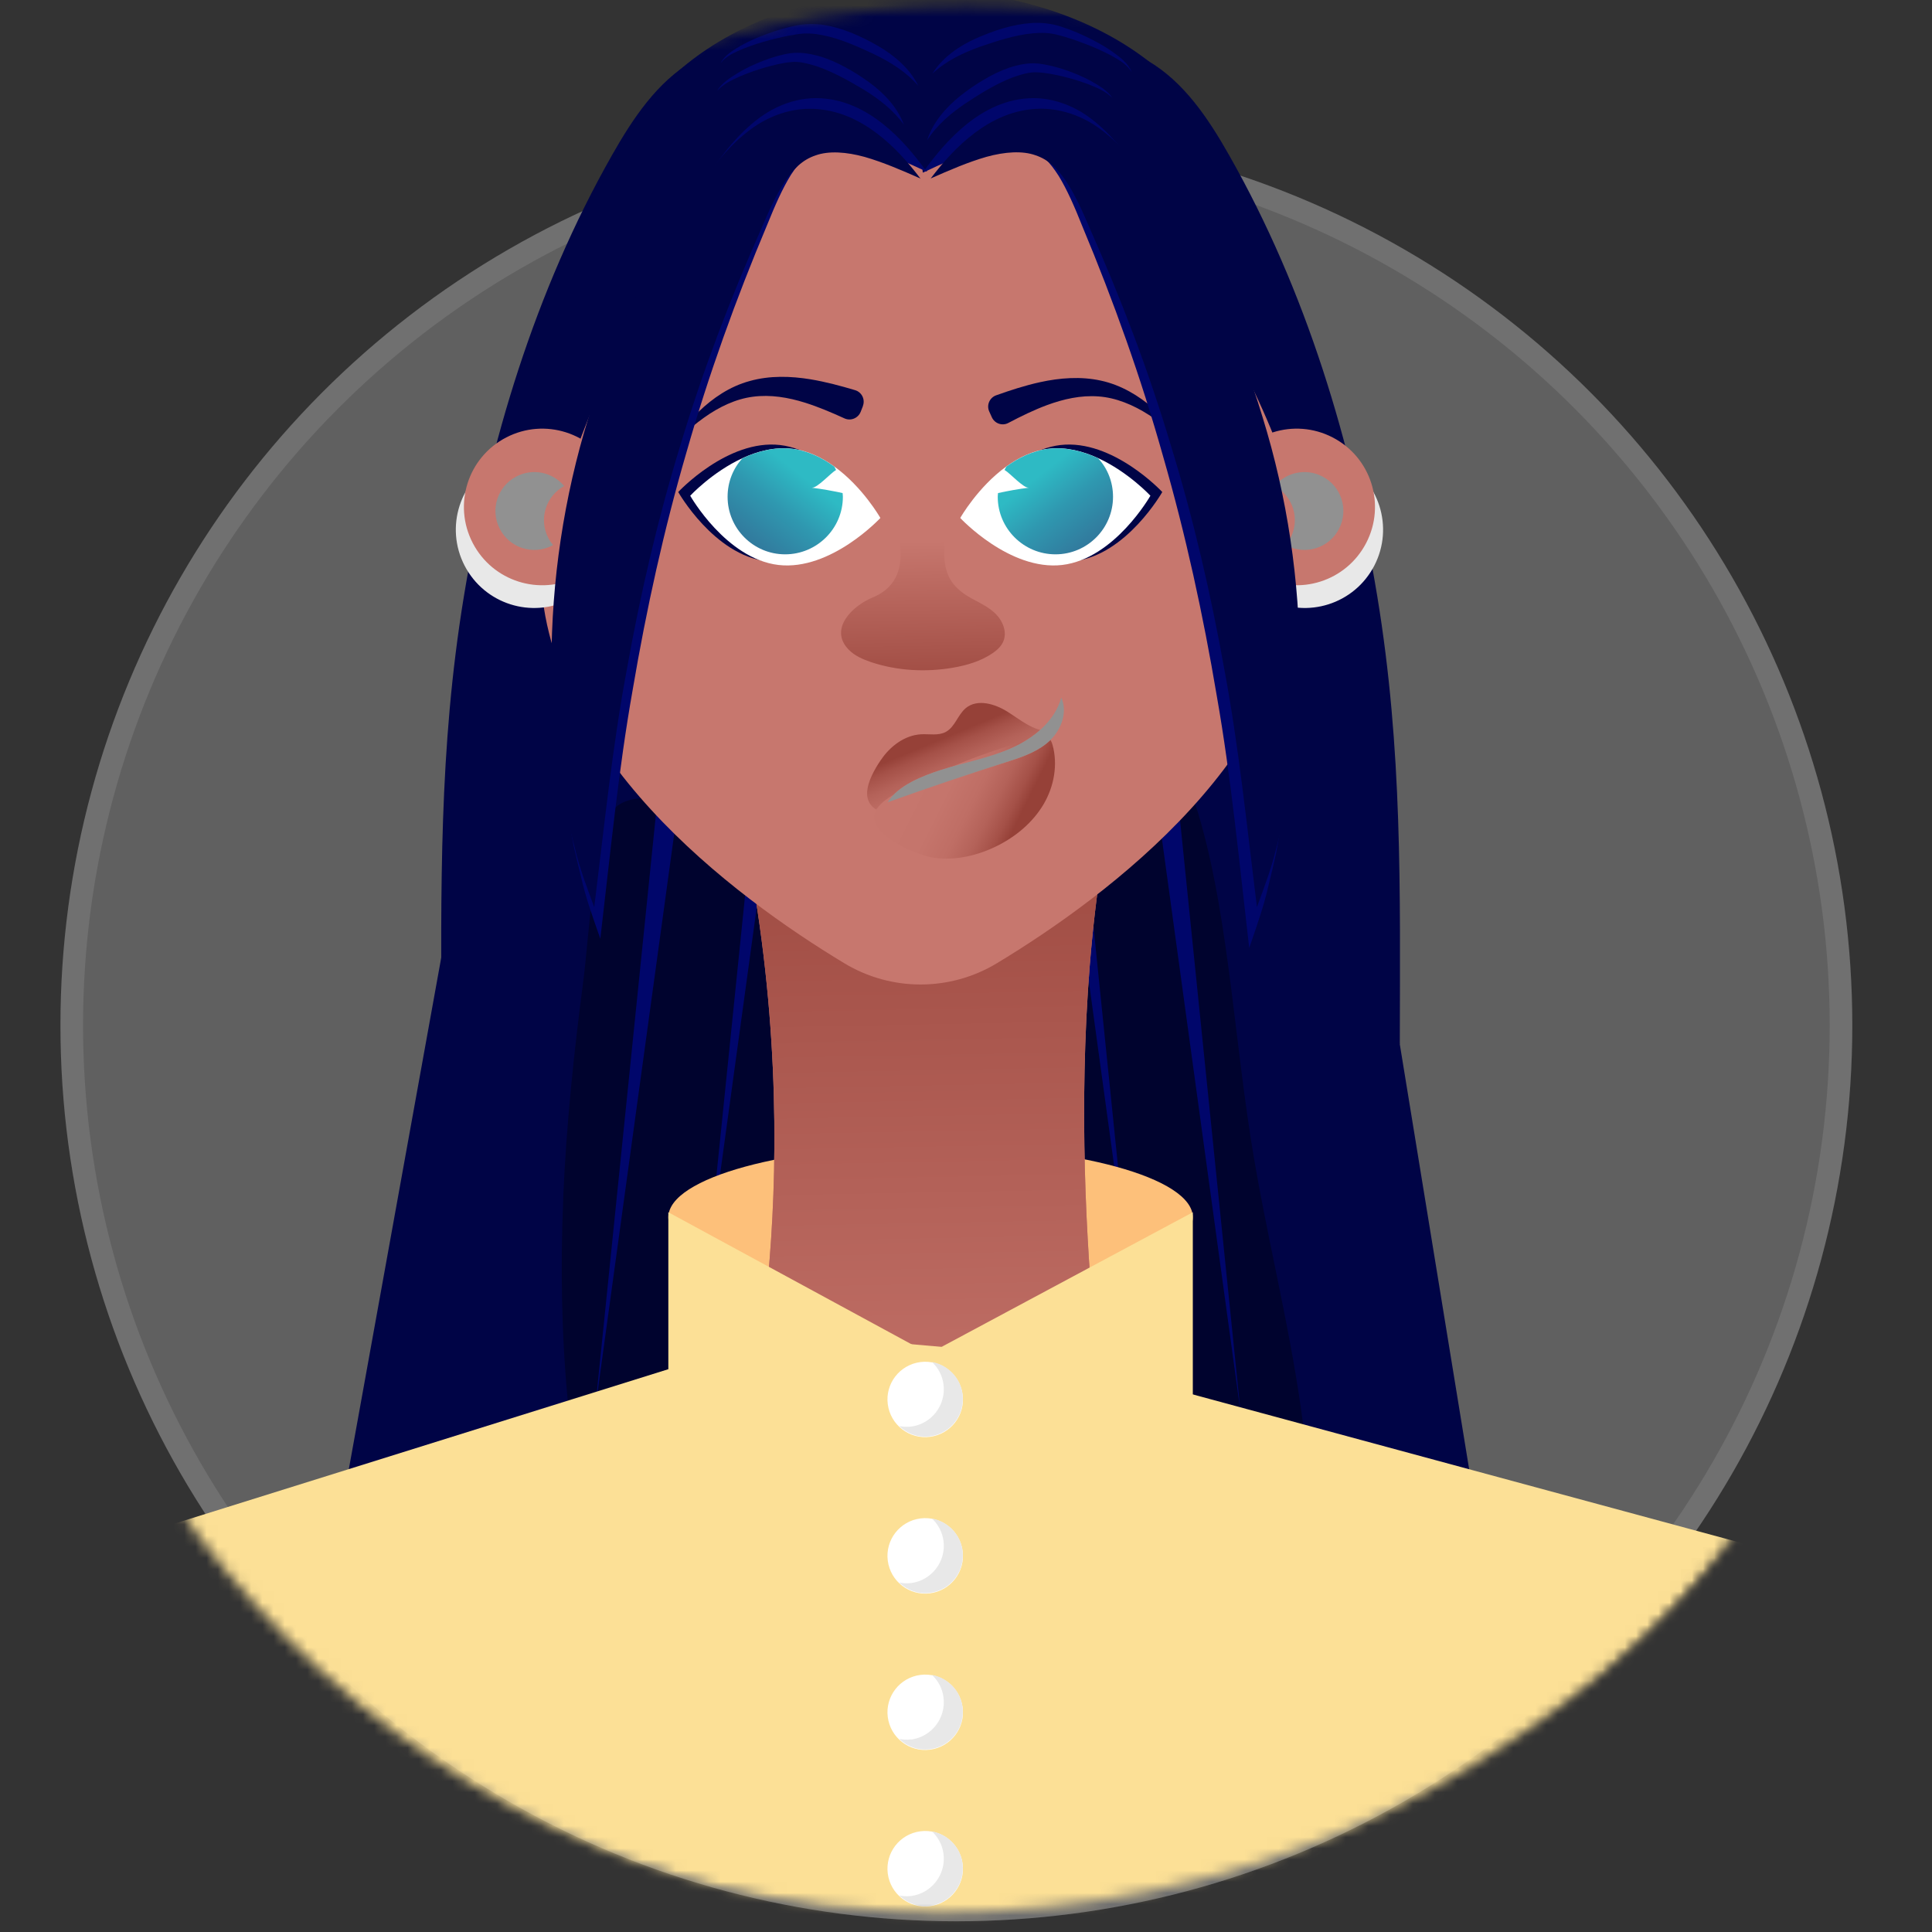 <svg width="173" height="173" viewBox="0 0 173 173" fill="none" xmlns="http://www.w3.org/2000/svg">
<rect x="0" y="0" width="173" height="173" fill="#333333" stroke="none"/>
<circle cx="85.638" cy="91.814" r="80.226" fill="white" fill-opacity="0.22"/>
<circle cx="85.638" cy="91.814" r="79.213" stroke="white" stroke-opacity="0.1" stroke-width="2.025"/>
<mask id="mask0_1064_3653" style="mask-type:alpha" maskUnits="userSpaceOnUse" x="0" y="0" width="173" height="173">
<circle cx="86.551" cy="86.299" r="85.752" fill="#D9D9D9"/>
</mask>
<g mask="url(#mask0_1064_3653)">
<mask id="mask1_1064_3653" style="mask-type:luminance" maskUnits="userSpaceOnUse" x="-9" y="-15" width="187" height="187">
<path d="M84.206 171.205C135.517 171.205 177.113 129.609 177.113 78.297C177.113 26.986 135.517 -14.61 84.206 -14.61C32.894 -14.61 -8.702 26.986 -8.702 78.297C-8.702 129.609 32.894 171.205 84.206 171.205Z" fill="white"/>
</mask>
<g mask="url(#mask1_1064_3653)">
<path d="M132.967 140.219L27.463 152.441L50.519 24.808H114.135L132.967 140.219Z" fill="#000446"/>
<path d="M50.434 107.367C49.923 119.462 50.835 132.178 54.131 142.314C57.87 153.804 64.207 160.728 70.638 165.14C82.502 173.291 95.866 174.211 107.398 164.272C110.686 161.435 113.94 157.492 115.762 151.249C117.917 143.855 117.687 134.503 116.512 126.25C115.345 117.997 113.326 110.331 112.032 102.155C110.26 90.912 109.741 78.297 106.019 69.218C102.126 59.721 95.508 56.459 89.435 57.472C83.371 58.486 77.622 63.12 71.83 66.935C69.011 68.792 66.149 70.462 63.219 71.424C61.124 72.114 56.405 70.393 54.787 72.676C53.211 74.908 52.7 84.277 52.231 87.854C51.388 94.251 50.707 100.749 50.426 107.359L50.434 107.367Z" fill="#00032E"/>
<path d="M109.817 18.174C109.817 28.709 97.51 37.252 82.332 37.252C67.154 37.252 54.846 28.709 54.846 18.174C54.846 7.638 67.154 -0.905 82.332 -0.905C97.51 -0.905 109.817 7.638 109.817 18.174Z" fill="#000446"/>
<path d="M95.466 59.014L101.104 114.155L93.575 59.244L95.466 59.014Z" fill="#00066B"/>
<path d="M70.782 59.244L63.244 114.155L68.883 59.014L70.782 59.244Z" fill="#00066B"/>
<path d="M83.328 115.416C96.297 115.416 106.81 112.545 106.81 109.002C106.81 105.46 96.297 102.589 83.328 102.589C70.359 102.589 59.846 105.46 59.846 109.002C59.846 112.545 70.359 115.416 83.328 115.416Z" fill="#FDC07A"/>
<path d="M105.456 71.39L111.095 126.531L103.565 71.62L105.456 71.39Z" fill="#00066B"/>
<path d="M99.103 128.414H66.592C66.592 128.414 72.784 104.676 66.592 74.584C64.957 66.62 100.559 66.586 99.103 74.584C94.546 99.557 99.103 128.414 99.103 128.414Z" fill="#C7776E"/>
<path d="M99.103 128.414H66.592C66.592 128.414 72.784 104.676 66.592 74.584C64.957 66.62 100.559 66.586 99.103 74.584C94.546 99.557 99.103 128.414 99.103 128.414Z" fill="url(#paint0_linear_1064_3653)"/>
<path d="M60.791 71.62L53.253 126.531L58.892 71.39L60.791 71.62Z" fill="#00066B"/>
<path d="M116.469 50.548C116.469 67.404 99.204 80.257 89.265 86.253C85.066 88.791 79.802 88.791 75.603 86.253C65.663 80.257 48.398 67.412 48.398 50.548C48.398 26.878 63.636 7.689 82.434 7.689C101.232 7.689 116.469 26.878 116.469 50.548Z" fill="#C7776E"/>
<path d="M88.583 36.852C88.319 36.281 88.609 35.608 89.205 35.396C90.474 34.944 91.778 34.518 93.14 34.22C94.886 33.837 96.777 33.684 98.583 34.084C100.397 34.476 101.973 35.438 103.284 36.571C104.605 37.704 105.72 39.007 106.819 40.302C105.55 39.169 104.264 38.036 102.859 37.142C101.462 36.247 99.92 35.608 98.361 35.498C96.794 35.379 95.236 35.728 93.737 36.281C92.57 36.716 91.437 37.269 90.287 37.874C89.742 38.164 89.069 37.925 88.813 37.363L88.583 36.852Z" fill="#000446"/>
<path d="M77.264 36.358C77.494 35.77 77.17 35.114 76.566 34.936C75.279 34.552 73.951 34.195 72.579 33.965C70.808 33.675 68.925 33.615 67.137 34.118C65.34 34.603 63.824 35.651 62.572 36.852C61.311 38.053 60.272 39.407 59.241 40.77C60.442 39.569 61.669 38.377 63.031 37.406C64.386 36.435 65.885 35.719 67.435 35.523C68.994 35.319 70.569 35.583 72.094 36.06C73.278 36.435 74.445 36.929 75.62 37.465C76.182 37.721 76.838 37.448 77.068 36.878L77.272 36.358H77.264Z" fill="#000446"/>
<path d="M125.345 93.509C118.956 77.011 120.856 58.282 115.013 41.579C111.947 32.832 106.862 24.945 101.436 17.433C99.273 14.434 96.692 11.257 93.047 10.636C89.41 10.014 85.705 13.404 82.63 15.448C82.468 13.617 81.872 9.912 82.221 8.106C82.579 6.3 84.121 5.091 85.722 4.162C87.144 3.336 88.865 3.285 90.509 3.268C94.708 3.217 99.137 3.311 102.765 5.432C106.027 7.331 108.208 10.627 110.073 13.915C116.955 26.052 121.052 39.62 123.326 53.384C125.592 67.148 125.37 79.567 125.345 93.518V93.509Z" fill="#000446"/>
<path d="M39.523 93.509C45.911 77.011 45.042 58.972 50.894 42.269C53.96 33.522 58.014 24.945 63.44 17.433C65.603 14.434 68.184 11.257 71.83 10.636C75.466 10.014 79.912 13.327 82.987 15.371C83.149 13.54 82.885 9.954 82.527 8.14C82.17 6.334 80.739 5.074 79.146 4.154C77.724 3.328 76.003 3.277 74.359 3.26C70.16 3.209 65.731 3.302 62.103 5.423C58.841 7.322 56.66 10.619 54.795 13.906C47.913 26.044 43.816 39.612 41.542 53.376C39.276 67.14 39.498 79.558 39.523 93.509Z" fill="#000446"/>
<g style="mix-blend-mode:color-burn">
<path d="M113.616 53.657C110.175 51.877 108.83 47.652 110.61 44.211C112.39 40.77 116.614 39.424 120.055 41.204C123.496 42.985 124.842 47.209 123.062 50.65C121.282 54.091 117.057 55.437 113.616 53.657Z" fill="#E8E8E8"/>
</g>
<path d="M112.892 51.621C109.451 49.841 108.105 45.616 109.886 42.175C111.666 38.734 115.89 37.389 119.331 39.169C122.772 40.949 124.118 45.173 122.338 48.614C120.558 52.056 116.333 53.401 112.892 51.621Z" fill="#C7776E"/>
<g style="mix-blend-mode:color-burn">
<path d="M119.902 47.354C120.788 45.642 120.115 43.538 118.403 42.661C116.929 41.894 115.158 42.295 114.136 43.521C115.788 44.424 116.427 46.485 115.558 48.172C115.439 48.402 115.294 48.614 115.132 48.802C115.158 48.819 115.183 48.836 115.209 48.853C116.921 49.739 119.025 49.066 119.902 47.354Z" fill="#919191"/>
</g>
<g style="mix-blend-mode:color-burn">
<path d="M51.048 53.657C54.489 51.877 55.834 47.652 54.054 44.211C52.274 40.77 48.05 39.424 44.608 41.204C41.167 42.985 39.822 47.209 41.602 50.65C43.382 54.091 47.607 55.437 51.048 53.657Z" fill="#E8E8E8"/>
</g>
<path d="M51.772 51.621C55.213 49.841 56.559 45.616 54.778 42.175C52.998 38.734 48.774 37.389 45.333 39.169C41.892 40.949 40.546 45.173 42.326 48.614C44.106 52.056 48.331 53.401 51.772 51.621Z" fill="#C7776E"/>
<g style="mix-blend-mode:color-burn">
<path d="M44.753 47.354C43.867 45.642 44.54 43.538 46.252 42.661C47.726 41.894 49.497 42.295 50.519 43.521C48.867 44.424 48.228 46.485 49.097 48.172C49.216 48.402 49.361 48.614 49.523 48.802C49.497 48.819 49.472 48.836 49.446 48.853C47.734 49.739 45.63 49.066 44.753 47.354Z" fill="#919191"/>
</g>
<path d="M82.638 15.44C83.763 13.872 84.998 12.382 86.556 11.121C88.098 9.886 90.091 8.804 92.518 8.787C93.711 8.779 94.946 9.085 96.061 9.622C97.186 10.15 98.123 10.917 98.957 11.709C100.601 13.319 101.777 15.116 102.79 16.734C106.955 23.309 110.217 30.583 112.372 38.206C114.587 45.812 115.686 53.776 115.694 61.697C115.728 62.685 115.668 63.673 115.626 64.67C115.575 65.658 115.558 66.646 115.473 67.625C115.277 69.593 115.115 71.552 114.774 73.502C114.604 74.473 114.45 75.444 114.263 76.407C114.042 77.369 113.837 78.323 113.59 79.277C113.164 81.185 112.492 83.042 111.861 84.881C110.95 77.062 110.243 69.627 108.957 62.319C107.73 55.02 106.172 47.882 104.153 40.881C102.186 33.871 99.741 27.023 96.913 20.252C96.223 18.514 95.559 16.998 94.801 15.755C94.017 14.528 93.234 13.668 92.041 13.242C90.866 12.79 89.282 12.91 87.646 13.395C86.011 13.889 84.333 14.664 82.647 15.457L82.638 15.44Z" fill="#00066B"/>
<path d="M83.328 15.993C84.452 14.52 85.687 13.114 87.246 11.93C88.788 10.763 90.781 9.75 93.208 9.733C94.401 9.733 95.636 10.014 96.751 10.516C97.876 11.01 98.813 11.734 99.647 12.475C101.291 13.983 102.467 15.678 103.48 17.194C107.645 23.378 110.907 30.209 113.062 37.372C115.277 44.526 116.375 52.004 116.384 59.449C116.418 60.377 116.358 61.314 116.316 62.242C116.265 63.171 116.248 64.099 116.162 65.027C115.967 66.876 115.805 68.724 115.464 70.547C115.294 71.458 115.14 72.369 114.953 73.272C114.732 74.175 114.527 75.078 114.28 75.964C113.854 77.752 113.181 79.507 112.551 81.227C111.64 73.877 110.933 66.893 109.647 60.019C108.42 53.154 106.862 46.451 104.843 39.876C102.875 33.283 100.431 26.853 97.603 20.49C96.913 18.855 96.249 17.433 95.491 16.266C94.707 15.116 93.924 14.307 92.731 13.906C91.556 13.48 89.972 13.591 88.336 14.043C86.701 14.511 85.023 15.235 83.328 15.985V15.993Z" fill="#000446"/>
<path d="M82.979 15.371C81.284 14.588 79.606 13.821 77.971 13.327C76.335 12.85 74.751 12.731 73.576 13.182C72.383 13.6 71.6 14.46 70.816 15.669C70.058 16.896 69.394 18.404 68.704 20.116C65.885 26.81 63.44 33.59 61.464 40.523C59.446 47.448 57.887 54.508 56.66 61.731C55.374 68.963 54.667 76.322 53.756 84.055C53.117 82.241 52.444 80.393 52.027 78.51C51.788 77.573 51.575 76.62 51.354 75.674C51.167 74.72 51.013 73.766 50.843 72.804C50.494 70.879 50.34 68.945 50.145 66.995C50.059 66.024 50.034 65.044 49.991 64.065C49.949 63.086 49.889 62.106 49.923 61.127C49.923 53.291 51.03 45.412 53.245 37.891C55.4 30.345 58.662 23.156 62.827 16.649C63.84 15.048 65.016 13.268 66.66 11.683C67.495 10.9 68.431 10.142 69.556 9.614C70.671 9.077 71.906 8.779 73.099 8.787C75.526 8.804 77.511 9.869 79.061 11.096C80.62 12.339 81.855 13.821 82.979 15.371Z" fill="#00066B"/>
<path d="M82.434 15.993C80.739 15.243 79.061 14.52 77.426 14.051C75.79 13.6 74.206 13.489 73.031 13.915C71.838 14.315 71.055 15.124 70.271 16.274C69.513 17.441 68.849 18.872 68.159 20.499C65.34 26.861 62.895 33.3 60.919 39.884C58.901 46.46 57.342 53.171 56.115 60.028C54.829 66.901 54.122 73.885 53.211 81.236C52.572 79.507 51.899 77.761 51.482 75.972C51.244 75.078 51.031 74.184 50.809 73.281C50.622 72.378 50.468 71.467 50.298 70.555C49.949 68.733 49.796 66.884 49.6 65.036C49.514 64.108 49.498 63.188 49.446 62.251C49.404 61.322 49.344 60.386 49.378 59.457C49.378 52.013 50.486 44.535 52.7 37.38C54.855 30.217 58.117 23.378 62.282 17.203C63.296 15.678 64.471 13.992 66.115 12.484C66.95 11.743 67.886 11.019 69.011 10.525C70.126 10.014 71.362 9.733 72.554 9.741C74.981 9.758 76.966 10.772 78.516 11.939C80.075 13.123 81.31 14.528 82.434 16.002V15.993Z" fill="#000446"/>
<path d="M83.03 12.527C83.541 10.942 84.708 9.605 86.011 8.566C86.676 8.046 87.349 7.569 88.073 7.152C88.788 6.718 89.555 6.343 90.364 6.062C91.181 5.798 92.025 5.61 92.945 5.687C93.805 5.789 94.614 6.002 95.406 6.266C96.19 6.539 96.965 6.854 97.689 7.254C98.404 7.663 99.162 8.089 99.622 8.787C99.051 8.2 98.285 7.876 97.544 7.578C96.786 7.297 96.019 7.05 95.236 6.862C94.46 6.675 93.66 6.513 92.893 6.479C92.178 6.428 91.394 6.684 90.679 6.931C89.231 7.484 87.843 8.344 86.505 9.222C85.185 10.116 83.942 11.138 83.039 12.527H83.03Z" fill="#00066B"/>
<path d="M83.499 6.581C84.393 5.133 85.901 4.103 87.451 3.413C89.01 2.74 90.636 2.178 92.408 2.059C93.277 2.008 94.205 2.11 95.031 2.391C95.849 2.655 96.632 2.979 97.399 3.353C98.157 3.728 98.907 4.128 99.597 4.622C100.269 5.116 101.019 5.636 101.326 6.445C100.891 5.73 100.125 5.321 99.409 4.921C98.677 4.546 97.919 4.205 97.144 3.915C96.368 3.626 95.593 3.345 94.801 3.149C94.026 2.927 93.26 2.91 92.459 2.987C90.883 3.132 89.299 3.66 87.749 4.188C86.216 4.742 84.725 5.44 83.49 6.598L83.499 6.581Z" fill="#00066B"/>
<path d="M80.952 11.189C79.99 9.844 78.712 8.873 77.349 8.029C75.978 7.212 74.555 6.411 73.082 5.917C72.349 5.696 71.557 5.474 70.85 5.559C70.084 5.619 69.3 5.823 68.525 6.036C67.75 6.258 66.992 6.53 66.242 6.845C65.51 7.178 64.76 7.527 64.215 8.14C64.641 7.416 65.382 6.965 66.081 6.53C66.788 6.096 67.546 5.755 68.321 5.449C69.104 5.15 69.896 4.903 70.757 4.767C71.677 4.648 72.52 4.801 73.354 5.031C74.181 5.27 74.956 5.619 75.688 6.019C76.429 6.411 77.119 6.862 77.8 7.348C79.146 8.327 80.373 9.614 80.943 11.181L80.952 11.189Z" fill="#00066B"/>
<path d="M82.23 7.689C81.122 6.411 79.717 5.559 78.252 4.844C76.77 4.154 75.245 3.464 73.695 3.157C72.903 2.996 72.145 2.936 71.353 3.072C70.552 3.183 69.743 3.379 68.942 3.583C68.142 3.796 67.358 4.043 66.583 4.35C65.834 4.673 65.033 4.989 64.522 5.662C64.914 4.895 65.723 4.452 66.438 4.035C67.179 3.626 67.963 3.294 68.764 3.004C69.564 2.715 70.373 2.476 71.217 2.297C72.068 2.11 73.005 2.11 73.857 2.246C75.603 2.553 77.162 3.277 78.635 4.12C80.1 4.972 81.489 6.156 82.23 7.689Z" fill="#00066B"/>
<path d="M70.195 119.368L-5.55 143.055L44.361 180.378C62.614 193.214 110.482 196.748 128.768 183.955L166.696 141.079L94.316 121.48L70.186 119.368H70.195Z" fill="#FCE096"/>
<path d="M106.81 126.242H59.846V108.551L83.175 121.216L106.81 108.551V126.242Z" fill="#FCE096"/>
<path d="M79.495 125.739C79.734 127.587 81.42 128.899 83.277 128.661C85.125 128.422 86.437 126.736 86.198 124.887C85.96 123.039 84.273 121.727 82.417 121.966C80.569 122.204 79.257 123.891 79.495 125.739Z" fill="white"/>
<g style="mix-blend-mode:color-burn">
<path d="M81.565 127.749C83.413 127.511 84.725 125.824 84.486 123.968C84.384 123.167 84.001 122.477 83.456 121.957C84.861 122.221 86.002 123.346 86.19 124.836C86.428 126.685 85.117 128.379 83.269 128.618C82.221 128.754 81.233 128.379 80.526 127.698C80.858 127.758 81.207 127.792 81.565 127.741V127.749Z" fill="#E8E8E8"/>
</g>
<path d="M79.495 139.75C79.734 141.598 81.42 142.91 83.277 142.672C85.125 142.433 86.437 140.747 86.198 138.89C85.96 137.042 84.273 135.73 82.417 135.968C80.569 136.207 79.257 137.893 79.495 139.75Z" fill="white"/>
<g style="mix-blend-mode:color-burn">
<path d="M81.565 141.76C83.413 141.522 84.725 139.835 84.486 137.987C84.384 137.186 84.001 136.496 83.456 135.977C84.861 136.241 86.002 137.365 86.19 138.856C86.428 140.704 85.117 142.399 83.269 142.629C82.221 142.765 81.233 142.391 80.526 141.709C80.858 141.769 81.207 141.803 81.565 141.752V141.76Z" fill="#E8E8E8"/>
</g>
<path d="M79.495 153.753C79.734 155.601 81.42 156.913 83.277 156.674C85.125 156.436 86.437 154.749 86.198 152.901C85.96 151.053 84.273 149.741 82.417 149.979C80.569 150.218 79.257 151.904 79.495 153.753Z" fill="white"/>
<g style="mix-blend-mode:color-burn">
<path d="M81.565 155.771C83.413 155.533 84.725 153.846 84.486 151.99C84.384 151.189 84.001 150.499 83.456 149.979C84.861 150.243 86.002 151.368 86.19 152.858C86.428 154.707 85.117 156.402 83.269 156.631C82.221 156.768 81.233 156.393 80.526 155.712C80.858 155.771 81.207 155.805 81.565 155.754V155.771Z" fill="#E8E8E8"/>
</g>
<path d="M79.495 167.764C79.734 169.612 81.42 170.924 83.277 170.685C85.125 170.447 86.437 168.76 86.198 166.903C85.96 165.055 84.273 163.744 82.417 163.982C80.569 164.221 79.257 165.907 79.495 167.764Z" fill="white"/>
<g style="mix-blend-mode:color-burn">
<path d="M81.565 169.782C83.413 169.544 84.725 167.857 84.486 166.001C84.384 165.2 84.001 164.51 83.456 163.991C84.861 164.255 86.002 165.379 86.19 166.869C86.428 168.718 85.117 170.413 83.269 170.651C82.221 170.787 81.233 170.413 80.526 169.731C80.858 169.791 81.207 169.825 81.565 169.774V169.782Z" fill="#E8E8E8"/>
</g>
<path d="M85.432 52.362C84.495 51.246 84.512 49.849 84.563 48.47C84.623 46.919 84.623 45.071 85.475 43.717C83.584 43.717 81.693 43.717 79.802 43.717C80.288 43.717 80.654 49.424 80.645 49.713C80.628 51.527 79.811 52.814 78.133 53.504C76.361 54.227 74.164 56.323 76.012 58.188C76.548 58.733 77.281 59.048 78.013 59.295C80.356 60.07 82.894 60.207 85.33 59.789C86.573 59.576 87.808 59.21 88.847 58.512C89.256 58.239 89.64 57.898 89.835 57.447C90.185 56.646 89.835 55.684 89.231 55.045C88.626 54.406 87.817 54.023 87.05 53.614C86.386 53.256 85.849 52.848 85.441 52.371L85.432 52.362Z" fill="url(#paint1_linear_1064_3653)"/>
<path d="M77.758 46.042C77.758 46.042 73.338 50.795 68.636 50.25C63.934 49.705 60.732 44.058 60.732 44.058C60.732 44.058 65.152 39.305 69.854 39.85C74.556 40.395 77.758 46.042 77.758 46.042Z" fill="#000446"/>
<path d="M78.831 46.383C78.831 46.383 74.411 51.136 69.709 50.59C65.008 50.037 61.805 44.39 61.805 44.39C61.805 44.39 63.773 42.269 66.481 41.026C67.827 40.404 69.352 40.004 70.919 40.182C72.333 40.344 73.61 40.974 74.709 41.775C77.256 43.606 78.823 46.366 78.823 46.366L78.831 46.383Z" fill="white"/>
<path d="M72.707 43.666C73.159 43.725 74.402 42.354 74.828 42.107C74.845 42.099 74.854 42.099 74.871 42.09C74.82 41.988 74.768 41.886 74.709 41.784C73.61 40.983 72.332 40.353 70.919 40.191C69.351 40.012 67.827 40.412 66.481 41.034C65.646 41.954 65.152 43.146 65.152 44.484C65.152 47.328 67.461 49.637 70.305 49.637C73.15 49.637 75.475 47.328 75.475 44.484C75.475 44.373 75.458 44.262 75.45 44.151C74.538 43.956 73.627 43.785 72.707 43.674V43.666Z" fill="url(#paint2_linear_1064_3653)"/>
<path d="M87.059 46.042C87.059 46.042 91.479 50.795 96.172 50.25C100.874 49.705 104.076 44.058 104.076 44.058C104.076 44.058 99.656 39.305 94.954 39.85C90.253 40.395 87.05 46.042 87.05 46.042H87.059Z" fill="#000446"/>
<path d="M85.986 46.383C85.986 46.383 90.406 51.136 95.108 50.59C99.809 50.037 103.012 44.39 103.012 44.39C103.012 44.39 101.045 42.269 98.336 41.026C96.99 40.404 95.466 40.004 93.898 40.182C92.485 40.344 91.207 40.974 90.108 41.775C87.561 43.606 85.994 46.366 85.994 46.366L85.986 46.383Z" fill="white"/>
<path d="M92.11 43.666C91.659 43.725 90.415 42.354 89.989 42.107C89.972 42.099 89.964 42.099 89.947 42.09C89.998 41.988 90.049 41.886 90.108 41.784C91.207 40.983 92.485 40.353 93.899 40.191C95.466 40.012 96.99 40.412 98.336 41.034C99.171 41.954 99.665 43.146 99.665 44.484C99.665 47.328 97.357 49.637 94.512 49.637C91.667 49.637 89.342 47.328 89.342 44.484C89.342 44.373 89.359 44.262 89.367 44.151C90.279 43.956 91.19 43.785 92.11 43.674V43.666Z" fill="url(#paint3_linear_1064_3653)"/>
<path d="M78.882 68.051C79.7 66.825 81.003 65.837 82.468 65.751C83.218 65.709 84.027 65.896 84.691 65.538C85.517 65.096 85.764 63.997 86.488 63.401C87.527 62.549 89.112 63.026 90.244 63.75C91.386 64.465 92.493 65.428 93.839 65.462C92.45 68.349 89.997 70.7 87.059 71.969C84.776 72.949 81.727 73.511 79.283 72.838C76.685 72.122 77.673 69.84 78.874 68.051H78.882Z" fill="url(#paint4_linear_1064_3653)"/>
<path d="M93.106 66.024C93.336 65.964 93.6 65.913 93.813 66.024C94.051 66.143 94.162 66.416 94.239 66.671C94.75 68.46 94.384 70.444 93.43 72.046C92.476 73.647 90.985 74.891 89.324 75.725C87.578 76.603 85.594 77.071 83.652 76.815C81.999 76.594 76.48 74.26 78.874 71.995C79.972 70.956 81.752 70.283 83.107 69.627C84.589 68.911 86.113 68.264 87.663 67.693C89.444 67.037 91.266 66.484 93.115 66.032L93.106 66.024Z" fill="url(#paint5_linear_1064_3653)"/>
<path d="M84.282 68.937C86.369 68.264 88.558 67.881 90.56 66.995C92.561 66.109 94.444 64.585 95.031 62.472C95.61 63.733 95.057 65.291 94.06 66.262C93.064 67.233 91.71 67.727 90.381 68.153C86.71 69.32 83.098 70.547 79.496 71.833C80.424 70.308 82.656 69.465 84.274 68.937H84.282Z" fill="#C7776E"/>
<g style="mix-blend-mode:color-burn">
<path d="M84.282 68.937C86.369 68.264 88.558 67.881 90.56 66.995C92.561 66.109 94.444 64.585 95.031 62.472C95.61 63.733 95.057 65.291 94.06 66.262C93.064 67.233 91.71 67.727 90.381 68.153C86.71 69.32 83.098 70.547 79.496 71.833C80.424 70.308 82.656 69.465 84.274 68.937H84.282Z" fill="#919191"/>
</g>
</g>
</g>
<defs>
<linearGradient id="paint0_linear_1064_3653" x1="82.153" y1="62.327" x2="83.516" y2="136.181" gradientUnits="userSpaceOnUse">
<stop stop-color="#964138"/>
<stop offset="1" stop-color="#C7776E"/>
</linearGradient>
<linearGradient id="paint1_linear_1064_3653" x1="82.749" y1="64.048" x2="82.502" y2="48.427" gradientUnits="userSpaceOnUse">
<stop stop-color="#964138"/>
<stop offset="1" stop-color="#C7776E"/>
</linearGradient>
<linearGradient id="paint2_linear_1064_3653" x1="71.804" y1="42.601" x2="60.562" y2="56.808" gradientUnits="userSpaceOnUse">
<stop stop-color="#2EBAC4"/>
<stop offset="0.19" stop-color="#2F98B0"/>
<stop offset="0.39" stop-color="#317D9F"/>
<stop offset="0.59" stop-color="#326993"/>
<stop offset="0.79" stop-color="#325D8C"/>
<stop offset="1" stop-color="#335A8A"/>
</linearGradient>
<linearGradient id="paint3_linear_1064_3653" x1="93.004" y1="42.601" x2="104.247" y2="56.808" gradientUnits="userSpaceOnUse">
<stop stop-color="#2EBAC4"/>
<stop offset="0.19" stop-color="#2F98B0"/>
<stop offset="0.39" stop-color="#317D9F"/>
<stop offset="0.59" stop-color="#326993"/>
<stop offset="0.79" stop-color="#325D8C"/>
<stop offset="1" stop-color="#335A8A"/>
</linearGradient>
<linearGradient id="paint4_linear_1064_3653" x1="84.734" y1="65.981" x2="89.606" y2="77.701" gradientUnits="userSpaceOnUse">
<stop stop-color="#964138"/>
<stop offset="0.07" stop-color="#A55148"/>
<stop offset="0.18" stop-color="#B46259"/>
<stop offset="0.31" stop-color="#BF6E65"/>
<stop offset="0.49" stop-color="#C5756C"/>
<stop offset="1" stop-color="#C7776E"/>
</linearGradient>
<linearGradient id="paint5_linear_1064_3653" x1="91.419" y1="72.957" x2="78.822" y2="66.688" gradientUnits="userSpaceOnUse">
<stop stop-color="#964138"/>
<stop offset="0.07" stop-color="#A55148"/>
<stop offset="0.18" stop-color="#B46259"/>
<stop offset="0.31" stop-color="#BF6E65"/>
<stop offset="0.49" stop-color="#C5756C"/>
<stop offset="1" stop-color="#C7776E"/>
</linearGradient>
</defs>
</svg>
